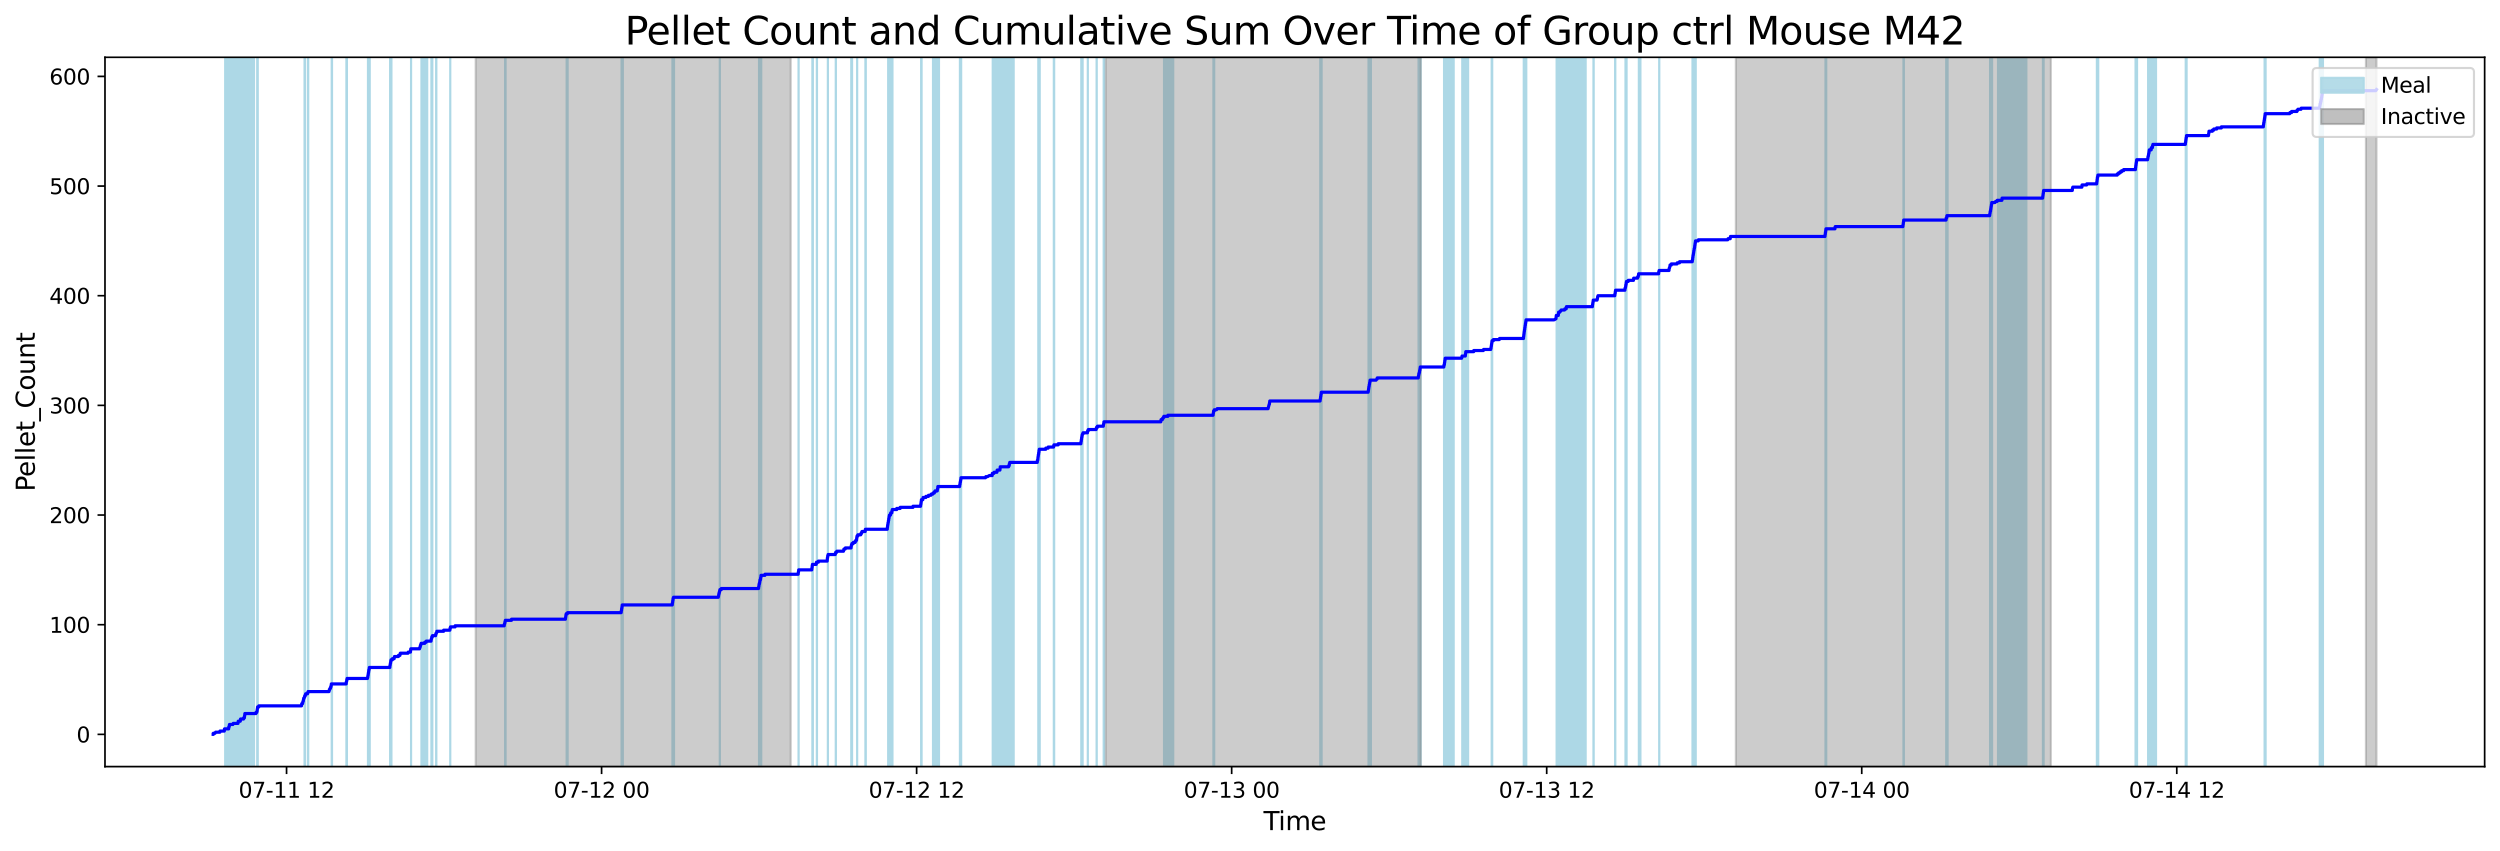 <?xml version="1.0" encoding="utf-8" standalone="no"?>
<!DOCTYPE svg PUBLIC "-//W3C//DTD SVG 1.1//EN"
  "http://www.w3.org/Graphics/SVG/1.1/DTD/svg11.dtd">
<svg xmlns:xlink="http://www.w3.org/1999/xlink" width="1172.435pt" height="399.009pt" viewBox="0 0 1172.435 399.009" xmlns="http://www.w3.org/2000/svg" version="1.1">
 <defs>
  <style type="text/css">*{stroke-linejoin: round; stroke-linecap: butt}</style>
 </defs>
 <g id="figure_1">
  <g id="patch_1">
   <path d="M 0 399.009 
L 1172.435 399.009 
L 1172.435 0 
L 0 0 
z
" style="fill: #ffffff"/>
  </g>
  <g id="axes_1">
   <g id="patch_2">
    <path d="M 49.235 359.517 
L 1165.235 359.517 
L 1165.235 26.877 
L 49.235 26.877 
z
" style="fill: #ffffff"/>
   </g>
   <g id="patch_3">
    <path d="M 116.666 359.517 
L 116.666 26.877 
L 105.592 26.877 
L 105.592 359.517 
z
" clip-path="url(#pe9e70fd870)" style="fill: #add8e6; stroke: #add8e6; stroke-linejoin: miter"/>
   </g>
   <g id="patch_4">
    <path d="M 107.362 359.517 
L 107.362 26.877 
L 107.704 26.877 
L 107.704 359.517 
z
" clip-path="url(#pe9e70fd870)" style="fill: #add8e6; stroke: #add8e6; stroke-linejoin: miter"/>
   </g>
   <g id="patch_5">
    <path d="M 119.131 359.517 
L 119.131 26.877 
L 111.854 26.877 
L 111.854 359.517 
z
" clip-path="url(#pe9e70fd870)" style="fill: #add8e6; stroke: #add8e6; stroke-linejoin: miter"/>
   </g>
   <g id="patch_6">
    <path d="M 113.123 359.517 
L 113.123 26.877 
L 112.914 26.877 
L 112.914 359.517 
z
" clip-path="url(#pe9e70fd870)" style="fill: #add8e6; stroke: #add8e6; stroke-linejoin: miter"/>
   </g>
   <g id="patch_7">
    <path d="M 115.081 359.517 
L 115.081 26.877 
L 114.922 26.877 
L 114.922 359.517 
z
" clip-path="url(#pe9e70fd870)" style="fill: #add8e6; stroke: #add8e6; stroke-linejoin: miter"/>
   </g>
   <g id="patch_8">
    <path d="M 120.616 359.517 
L 120.616 26.877 
L 120.89 26.877 
L 120.89 359.517 
z
" clip-path="url(#pe9e70fd870)" style="fill: #add8e6; stroke: #add8e6; stroke-linejoin: miter"/>
   </g>
   <g id="patch_9">
    <path d="M 142.819 359.517 
L 142.819 26.877 
L 143.002 26.877 
L 143.002 359.517 
z
" clip-path="url(#pe9e70fd870)" style="fill: #add8e6; stroke: #add8e6; stroke-linejoin: miter"/>
   </g>
   <g id="patch_10">
    <path d="M 144.379 359.517 
L 144.379 26.877 
L 144.559 26.877 
L 144.559 359.517 
z
" clip-path="url(#pe9e70fd870)" style="fill: #add8e6; stroke: #add8e6; stroke-linejoin: miter"/>
   </g>
   <g id="patch_11">
    <path d="M 155.713 359.517 
L 155.713 26.877 
L 155.556 26.877 
L 155.556 359.517 
z
" clip-path="url(#pe9e70fd870)" style="fill: #add8e6; stroke: #add8e6; stroke-linejoin: miter"/>
   </g>
   <g id="patch_12">
    <path d="M 162.447 359.517 
L 162.447 26.877 
L 162.708 26.877 
L 162.708 359.517 
z
" clip-path="url(#pe9e70fd870)" style="fill: #add8e6; stroke: #add8e6; stroke-linejoin: miter"/>
   </g>
   <g id="patch_13">
    <path d="M 172.562 359.517 
L 172.562 26.877 
L 172.59 26.877 
L 172.59 359.517 
z
" clip-path="url(#pe9e70fd870)" style="fill: #add8e6; stroke: #add8e6; stroke-linejoin: miter"/>
   </g>
   <g id="patch_14">
    <path d="M 172.821 359.517 
L 172.821 26.877 
L 172.937 26.877 
L 172.937 359.517 
z
" clip-path="url(#pe9e70fd870)" style="fill: #add8e6; stroke: #add8e6; stroke-linejoin: miter"/>
   </g>
   <g id="patch_15">
    <path d="M 173.256 359.517 
L 173.256 26.877 
L 173.404 26.877 
L 173.404 359.517 
z
" clip-path="url(#pe9e70fd870)" style="fill: #add8e6; stroke: #add8e6; stroke-linejoin: miter"/>
   </g>
   <g id="patch_16">
    <path d="M 182.941 359.517 
L 182.941 26.877 
L 183.308 26.877 
L 183.308 359.517 
z
" clip-path="url(#pe9e70fd870)" style="fill: #add8e6; stroke: #add8e6; stroke-linejoin: miter"/>
   </g>
   <g id="patch_17">
    <path d="M 183.529 359.517 
L 183.529 26.877 
L 183.577 26.877 
L 183.577 359.517 
z
" clip-path="url(#pe9e70fd870)" style="fill: #add8e6; stroke: #add8e6; stroke-linejoin: miter"/>
   </g>
   <g id="patch_18">
    <path d="M 192.766 359.517 
L 192.766 26.877 
L 192.788 26.877 
L 192.788 359.517 
z
" clip-path="url(#pe9e70fd870)" style="fill: #add8e6; stroke: #add8e6; stroke-linejoin: miter"/>
   </g>
   <g id="patch_19">
    <path d="M 200.355 359.517 
L 200.355 26.877 
L 197.64 26.877 
L 197.64 359.517 
z
" clip-path="url(#pe9e70fd870)" style="fill: #add8e6; stroke: #add8e6; stroke-linejoin: miter"/>
   </g>
   <g id="patch_20">
    <path d="M 202.342 359.517 
L 202.342 26.877 
L 202.335 26.877 
L 202.335 359.517 
z
" clip-path="url(#pe9e70fd870)" style="fill: #add8e6; stroke: #add8e6; stroke-linejoin: miter"/>
   </g>
   <g id="patch_21">
    <path d="M 202.572 359.517 
L 202.572 26.877 
L 202.756 26.877 
L 202.756 359.517 
z
" clip-path="url(#pe9e70fd870)" style="fill: #add8e6; stroke: #add8e6; stroke-linejoin: miter"/>
   </g>
   <g id="patch_22">
    <path d="M 204.528 359.517 
L 204.528 26.877 
L 204.64 26.877 
L 204.64 359.517 
z
" clip-path="url(#pe9e70fd870)" style="fill: #add8e6; stroke: #add8e6; stroke-linejoin: miter"/>
   </g>
   <g id="patch_23">
    <path d="M 211.138 359.517 
L 211.138 26.877 
L 211.173 26.877 
L 211.173 359.517 
z
" clip-path="url(#pe9e70fd870)" style="fill: #add8e6; stroke: #add8e6; stroke-linejoin: miter"/>
   </g>
   <g id="patch_24">
    <path d="M 236.875 359.517 
L 236.875 26.877 
L 237.108 26.877 
L 237.108 359.517 
z
" clip-path="url(#pe9e70fd870)" style="fill: #add8e6; stroke: #add8e6; stroke-linejoin: miter"/>
   </g>
   <g id="patch_25">
    <path d="M 266.217 359.517 
L 266.217 26.877 
L 265.741 26.877 
L 265.741 359.517 
z
" clip-path="url(#pe9e70fd870)" style="fill: #add8e6; stroke: #add8e6; stroke-linejoin: miter"/>
   </g>
   <g id="patch_26">
    <path d="M 291.495 359.517 
L 291.495 26.877 
L 291.769 26.877 
L 291.769 359.517 
z
" clip-path="url(#pe9e70fd870)" style="fill: #add8e6; stroke: #add8e6; stroke-linejoin: miter"/>
   </g>
   <g id="patch_27">
    <path d="M 292.029 359.517 
L 292.029 26.877 
L 292.089 26.877 
L 292.089 359.517 
z
" clip-path="url(#pe9e70fd870)" style="fill: #add8e6; stroke: #add8e6; stroke-linejoin: miter"/>
   </g>
   <g id="patch_28">
    <path d="M 315.346 359.517 
L 315.346 26.877 
L 315.48 26.877 
L 315.48 359.517 
z
" clip-path="url(#pe9e70fd870)" style="fill: #add8e6; stroke: #add8e6; stroke-linejoin: miter"/>
   </g>
   <g id="patch_29">
    <path d="M 315.752 359.517 
L 315.752 26.877 
L 316.107 26.877 
L 316.107 359.517 
z
" clip-path="url(#pe9e70fd870)" style="fill: #add8e6; stroke: #add8e6; stroke-linejoin: miter"/>
   </g>
   <g id="patch_30">
    <path d="M 337.552 359.517 
L 337.552 26.877 
L 337.605 26.877 
L 337.605 359.517 
z
" clip-path="url(#pe9e70fd870)" style="fill: #add8e6; stroke: #add8e6; stroke-linejoin: miter"/>
   </g>
   <g id="patch_31">
    <path d="M 356.14 359.517 
L 356.14 26.877 
L 355.953 26.877 
L 355.953 359.517 
z
" clip-path="url(#pe9e70fd870)" style="fill: #add8e6; stroke: #add8e6; stroke-linejoin: miter"/>
   </g>
   <g id="patch_32">
    <path d="M 356.41 359.517 
L 356.41 26.877 
L 356.221 26.877 
L 356.221 359.517 
z
" clip-path="url(#pe9e70fd870)" style="fill: #add8e6; stroke: #add8e6; stroke-linejoin: miter"/>
   </g>
   <g id="patch_33">
    <path d="M 356.503 359.517 
L 356.503 26.877 
L 356.446 26.877 
L 356.446 359.517 
z
" clip-path="url(#pe9e70fd870)" style="fill: #add8e6; stroke: #add8e6; stroke-linejoin: miter"/>
   </g>
   <g id="patch_34">
    <path d="M 356.702 359.517 
L 356.702 26.877 
L 357.006 26.877 
L 357.006 359.517 
z
" clip-path="url(#pe9e70fd870)" style="fill: #add8e6; stroke: #add8e6; stroke-linejoin: miter"/>
   </g>
   <g id="patch_35">
    <path d="M 374.548 359.517 
L 374.548 26.877 
L 374.487 26.877 
L 374.487 359.517 
z
" clip-path="url(#pe9e70fd870)" style="fill: #add8e6; stroke: #add8e6; stroke-linejoin: miter"/>
   </g>
   <g id="patch_36">
    <path d="M 380.975 359.517 
L 380.975 26.877 
L 381.224 26.877 
L 381.224 359.517 
z
" clip-path="url(#pe9e70fd870)" style="fill: #add8e6; stroke: #add8e6; stroke-linejoin: miter"/>
   </g>
   <g id="patch_37">
    <path d="M 383.072 359.517 
L 383.072 26.877 
L 383.151 26.877 
L 383.151 359.517 
z
" clip-path="url(#pe9e70fd870)" style="fill: #add8e6; stroke: #add8e6; stroke-linejoin: miter"/>
   </g>
   <g id="patch_38">
    <path d="M 388.276 359.517 
L 388.276 26.877 
L 388.235 26.877 
L 388.235 359.517 
z
" clip-path="url(#pe9e70fd870)" style="fill: #add8e6; stroke: #add8e6; stroke-linejoin: miter"/>
   </g>
   <g id="patch_39">
    <path d="M 391.939 359.517 
L 391.939 26.877 
L 392.022 26.877 
L 392.022 359.517 
z
" clip-path="url(#pe9e70fd870)" style="fill: #add8e6; stroke: #add8e6; stroke-linejoin: miter"/>
   </g>
   <g id="patch_40">
    <path d="M 399.21 359.517 
L 399.21 26.877 
L 399.603 26.877 
L 399.603 359.517 
z
" clip-path="url(#pe9e70fd870)" style="fill: #add8e6; stroke: #add8e6; stroke-linejoin: miter"/>
   </g>
   <g id="patch_41">
    <path d="M 401.996 359.517 
L 401.996 26.877 
L 401.961 26.877 
L 401.961 359.517 
z
" clip-path="url(#pe9e70fd870)" style="fill: #add8e6; stroke: #add8e6; stroke-linejoin: miter"/>
   </g>
   <g id="patch_42">
    <path d="M 405.848 359.517 
L 405.848 26.877 
L 406.041 26.877 
L 406.041 359.517 
z
" clip-path="url(#pe9e70fd870)" style="fill: #add8e6; stroke: #add8e6; stroke-linejoin: miter"/>
   </g>
   <g id="patch_43">
    <path d="M 416.513 359.517 
L 416.513 26.877 
L 417.262 26.877 
L 417.262 359.517 
z
" clip-path="url(#pe9e70fd870)" style="fill: #add8e6; stroke: #add8e6; stroke-linejoin: miter"/>
   </g>
   <g id="patch_44">
    <path d="M 418.102 359.517 
L 418.102 26.877 
L 417.851 26.877 
L 417.851 359.517 
z
" clip-path="url(#pe9e70fd870)" style="fill: #add8e6; stroke: #add8e6; stroke-linejoin: miter"/>
   </g>
   <g id="patch_45">
    <path d="M 418.506 359.517 
L 418.506 26.877 
L 418.552 26.877 
L 418.552 359.517 
z
" clip-path="url(#pe9e70fd870)" style="fill: #add8e6; stroke: #add8e6; stroke-linejoin: miter"/>
   </g>
   <g id="patch_46">
    <path d="M 431.974 359.517 
L 431.974 26.877 
L 432.21 26.877 
L 432.21 359.517 
z
" clip-path="url(#pe9e70fd870)" style="fill: #add8e6; stroke: #add8e6; stroke-linejoin: miter"/>
   </g>
   <g id="patch_47">
    <path d="M 440.366 359.517 
L 440.366 26.877 
L 437.544 26.877 
L 437.544 359.517 
z
" clip-path="url(#pe9e70fd870)" style="fill: #add8e6; stroke: #add8e6; stroke-linejoin: miter"/>
   </g>
   <g id="patch_48">
    <path d="M 439.79 359.517 
L 439.79 26.877 
L 439.906 26.877 
L 439.906 359.517 
z
" clip-path="url(#pe9e70fd870)" style="fill: #add8e6; stroke: #add8e6; stroke-linejoin: miter"/>
   </g>
   <g id="patch_49">
    <path d="M 450.166 359.517 
L 450.166 26.877 
L 450.768 26.877 
L 450.768 359.517 
z
" clip-path="url(#pe9e70fd870)" style="fill: #add8e6; stroke: #add8e6; stroke-linejoin: miter"/>
   </g>
   <g id="patch_50">
    <path d="M 475.397 359.517 
L 475.397 26.877 
L 465.551 26.877 
L 465.551 359.517 
z
" clip-path="url(#pe9e70fd870)" style="fill: #add8e6; stroke: #add8e6; stroke-linejoin: miter"/>
   </g>
   <g id="patch_51">
    <path d="M 470.43 359.517 
L 470.43 26.877 
L 467.672 26.877 
L 467.672 359.517 
z
" clip-path="url(#pe9e70fd870)" style="fill: #add8e6; stroke: #add8e6; stroke-linejoin: miter"/>
   </g>
   <g id="patch_52">
    <path d="M 469.078 359.517 
L 469.078 26.877 
L 469.187 26.877 
L 469.187 359.517 
z
" clip-path="url(#pe9e70fd870)" style="fill: #add8e6; stroke: #add8e6; stroke-linejoin: miter"/>
   </g>
   <g id="patch_53">
    <path d="M 473.456 359.517 
L 473.456 26.877 
L 473.651 26.877 
L 473.651 359.517 
z
" clip-path="url(#pe9e70fd870)" style="fill: #add8e6; stroke: #add8e6; stroke-linejoin: miter"/>
   </g>
   <g id="patch_54">
    <path d="M 486.931 359.517 
L 486.931 26.877 
L 487.618 26.877 
L 487.618 359.517 
z
" clip-path="url(#pe9e70fd870)" style="fill: #add8e6; stroke: #add8e6; stroke-linejoin: miter"/>
   </g>
   <g id="patch_55">
    <path d="M 494.206 359.517 
L 494.206 26.877 
L 494.385 26.877 
L 494.385 359.517 
z
" clip-path="url(#pe9e70fd870)" style="fill: #add8e6; stroke: #add8e6; stroke-linejoin: miter"/>
   </g>
   <g id="patch_56">
    <path d="M 507.086 359.517 
L 507.086 26.877 
L 507.733 26.877 
L 507.733 359.517 
z
" clip-path="url(#pe9e70fd870)" style="fill: #add8e6; stroke: #add8e6; stroke-linejoin: miter"/>
   </g>
   <g id="patch_57">
    <path d="M 510.135 359.517 
L 510.135 26.877 
L 510.177 26.877 
L 510.177 359.517 
z
" clip-path="url(#pe9e70fd870)" style="fill: #add8e6; stroke: #add8e6; stroke-linejoin: miter"/>
   </g>
   <g id="patch_58">
    <path d="M 514.272 359.517 
L 514.272 26.877 
L 514.352 26.877 
L 514.352 359.517 
z
" clip-path="url(#pe9e70fd870)" style="fill: #add8e6; stroke: #add8e6; stroke-linejoin: miter"/>
   </g>
   <g id="patch_59">
    <path d="M 517.593 359.517 
L 517.593 26.877 
L 517.867 26.877 
L 517.867 359.517 
z
" clip-path="url(#pe9e70fd870)" style="fill: #add8e6; stroke: #add8e6; stroke-linejoin: miter"/>
   </g>
   <g id="patch_60">
    <path d="M 550.217 359.517 
L 550.217 26.877 
L 545.892 26.877 
L 545.892 359.517 
z
" clip-path="url(#pe9e70fd870)" style="fill: #add8e6; stroke: #add8e6; stroke-linejoin: miter"/>
   </g>
   <g id="patch_61">
    <path d="M 569.058 359.517 
L 569.058 26.877 
L 569.438 26.877 
L 569.438 359.517 
z
" clip-path="url(#pe9e70fd870)" style="fill: #add8e6; stroke: #add8e6; stroke-linejoin: miter"/>
   </g>
   <g id="patch_62">
    <path d="M 619.168 359.517 
L 619.168 26.877 
L 619.274 26.877 
L 619.274 359.517 
z
" clip-path="url(#pe9e70fd870)" style="fill: #add8e6; stroke: #add8e6; stroke-linejoin: miter"/>
   </g>
   <g id="patch_63">
    <path d="M 619.526 359.517 
L 619.526 26.877 
L 619.811 26.877 
L 619.811 359.517 
z
" clip-path="url(#pe9e70fd870)" style="fill: #add8e6; stroke: #add8e6; stroke-linejoin: miter"/>
   </g>
   <g id="patch_64">
    <path d="M 641.791 359.517 
L 641.791 26.877 
L 642.224 26.877 
L 642.224 359.517 
z
" clip-path="url(#pe9e70fd870)" style="fill: #add8e6; stroke: #add8e6; stroke-linejoin: miter"/>
   </g>
   <g id="patch_65">
    <path d="M 642.867 359.517 
L 642.867 26.877 
L 642.415 26.877 
L 642.415 359.517 
z
" clip-path="url(#pe9e70fd870)" style="fill: #add8e6; stroke: #add8e6; stroke-linejoin: miter"/>
   </g>
   <g id="patch_66">
    <path d="M 642.858 359.517 
L 642.858 26.877 
L 642.661 26.877 
L 642.661 359.517 
z
" clip-path="url(#pe9e70fd870)" style="fill: #add8e6; stroke: #add8e6; stroke-linejoin: miter"/>
   </g>
   <g id="patch_67">
    <path d="M 665.254 359.517 
L 665.254 26.877 
L 665.517 26.877 
L 665.517 359.517 
z
" clip-path="url(#pe9e70fd870)" style="fill: #add8e6; stroke: #add8e6; stroke-linejoin: miter"/>
   </g>
   <g id="patch_68">
    <path d="M 665.771 359.517 
L 665.771 26.877 
L 666.217 26.877 
L 666.217 359.517 
z
" clip-path="url(#pe9e70fd870)" style="fill: #add8e6; stroke: #add8e6; stroke-linejoin: miter"/>
   </g>
   <g id="patch_69">
    <path d="M 677.213 359.517 
L 677.213 26.877 
L 677.312 26.877 
L 677.312 359.517 
z
" clip-path="url(#pe9e70fd870)" style="fill: #add8e6; stroke: #add8e6; stroke-linejoin: miter"/>
   </g>
   <g id="patch_70">
    <path d="M 681.75 359.517 
L 681.75 26.877 
L 677.84 26.877 
L 677.84 359.517 
z
" clip-path="url(#pe9e70fd870)" style="fill: #add8e6; stroke: #add8e6; stroke-linejoin: miter"/>
   </g>
   <g id="patch_71">
    <path d="M 688.516 359.517 
L 688.516 26.877 
L 685.752 26.877 
L 685.752 359.517 
z
" clip-path="url(#pe9e70fd870)" style="fill: #add8e6; stroke: #add8e6; stroke-linejoin: miter"/>
   </g>
   <g id="patch_72">
    <path d="M 687.351 359.517 
L 687.351 26.877 
L 687.625 26.877 
L 687.625 359.517 
z
" clip-path="url(#pe9e70fd870)" style="fill: #add8e6; stroke: #add8e6; stroke-linejoin: miter"/>
   </g>
   <g id="patch_73">
    <path d="M 699.547 359.517 
L 699.547 26.877 
L 699.818 26.877 
L 699.818 359.517 
z
" clip-path="url(#pe9e70fd870)" style="fill: #add8e6; stroke: #add8e6; stroke-linejoin: miter"/>
   </g>
   <g id="patch_74">
    <path d="M 714.592 359.517 
L 714.592 26.877 
L 715.794 26.877 
L 715.794 359.517 
z
" clip-path="url(#pe9e70fd870)" style="fill: #add8e6; stroke: #add8e6; stroke-linejoin: miter"/>
   </g>
   <g id="patch_75">
    <path d="M 741.132 359.517 
L 741.132 26.877 
L 730.006 26.877 
L 730.006 359.517 
z
" clip-path="url(#pe9e70fd870)" style="fill: #add8e6; stroke: #add8e6; stroke-linejoin: miter"/>
   </g>
   <g id="patch_76">
    <path d="M 730.962 359.517 
L 730.962 26.877 
L 731.037 26.877 
L 731.037 359.517 
z
" clip-path="url(#pe9e70fd870)" style="fill: #add8e6; stroke: #add8e6; stroke-linejoin: miter"/>
   </g>
   <g id="patch_77">
    <path d="M 743.642 359.517 
L 743.642 26.877 
L 733.805 26.877 
L 733.805 359.517 
z
" clip-path="url(#pe9e70fd870)" style="fill: #add8e6; stroke: #add8e6; stroke-linejoin: miter"/>
   </g>
   <g id="patch_78">
    <path d="M 734.754 359.517 
L 734.754 26.877 
L 734.665 26.877 
L 734.665 359.517 
z
" clip-path="url(#pe9e70fd870)" style="fill: #add8e6; stroke: #add8e6; stroke-linejoin: miter"/>
   </g>
   <g id="patch_79">
    <path d="M 747.407 359.517 
L 747.407 26.877 
L 747.282 26.877 
L 747.282 359.517 
z
" clip-path="url(#pe9e70fd870)" style="fill: #add8e6; stroke: #add8e6; stroke-linejoin: miter"/>
   </g>
   <g id="patch_80">
    <path d="M 757.436 359.517 
L 757.436 26.877 
L 757.544 26.877 
L 757.544 359.517 
z
" clip-path="url(#pe9e70fd870)" style="fill: #add8e6; stroke: #add8e6; stroke-linejoin: miter"/>
   </g>
   <g id="patch_81">
    <path d="M 762.302 359.517 
L 762.302 26.877 
L 762.375 26.877 
L 762.375 359.517 
z
" clip-path="url(#pe9e70fd870)" style="fill: #add8e6; stroke: #add8e6; stroke-linejoin: miter"/>
   </g>
   <g id="patch_82">
    <path d="M 762.698 359.517 
L 762.698 26.877 
L 762.828 26.877 
L 762.828 359.517 
z
" clip-path="url(#pe9e70fd870)" style="fill: #add8e6; stroke: #add8e6; stroke-linejoin: miter"/>
   </g>
   <g id="patch_83">
    <path d="M 769.324 359.517 
L 769.324 26.877 
L 768.568 26.877 
L 768.568 359.517 
z
" clip-path="url(#pe9e70fd870)" style="fill: #add8e6; stroke: #add8e6; stroke-linejoin: miter"/>
   </g>
   <g id="patch_84">
    <path d="M 778.17 359.517 
L 778.17 26.877 
L 778.106 26.877 
L 778.106 359.517 
z
" clip-path="url(#pe9e70fd870)" style="fill: #add8e6; stroke: #add8e6; stroke-linejoin: miter"/>
   </g>
   <g id="patch_85">
    <path d="M 793.724 359.517 
L 793.724 26.877 
L 794.799 26.877 
L 794.799 359.517 
z
" clip-path="url(#pe9e70fd870)" style="fill: #add8e6; stroke: #add8e6; stroke-linejoin: miter"/>
   </g>
   <g id="patch_86">
    <path d="M 795.045 359.517 
L 795.045 26.877 
L 795.266 26.877 
L 795.266 359.517 
z
" clip-path="url(#pe9e70fd870)" style="fill: #add8e6; stroke: #add8e6; stroke-linejoin: miter"/>
   </g>
   <g id="patch_87">
    <path d="M 856.101 359.517 
L 856.101 26.877 
L 856.463 26.877 
L 856.463 359.517 
z
" clip-path="url(#pe9e70fd870)" style="fill: #add8e6; stroke: #add8e6; stroke-linejoin: miter"/>
   </g>
   <g id="patch_88">
    <path d="M 892.674 359.517 
L 892.674 26.877 
L 892.862 26.877 
L 892.862 359.517 
z
" clip-path="url(#pe9e70fd870)" style="fill: #add8e6; stroke: #add8e6; stroke-linejoin: miter"/>
   </g>
   <g id="patch_89">
    <path d="M 912.714 359.517 
L 912.714 26.877 
L 912.863 26.877 
L 912.863 359.517 
z
" clip-path="url(#pe9e70fd870)" style="fill: #add8e6; stroke: #add8e6; stroke-linejoin: miter"/>
   </g>
   <g id="patch_90">
    <path d="M 913.372 359.517 
L 913.372 26.877 
L 913.207 26.877 
L 913.207 359.517 
z
" clip-path="url(#pe9e70fd870)" style="fill: #add8e6; stroke: #add8e6; stroke-linejoin: miter"/>
   </g>
   <g id="patch_91">
    <path d="M 933.284 359.517 
L 933.284 26.877 
L 934.242 26.877 
L 934.242 359.517 
z
" clip-path="url(#pe9e70fd870)" style="fill: #add8e6; stroke: #add8e6; stroke-linejoin: miter"/>
   </g>
   <g id="patch_92">
    <path d="M 947.382 359.517 
L 947.382 26.877 
L 937.013 26.877 
L 937.013 359.517 
z
" clip-path="url(#pe9e70fd870)" style="fill: #add8e6; stroke: #add8e6; stroke-linejoin: miter"/>
   </g>
   <g id="patch_93">
    <path d="M 950.317 359.517 
L 950.317 26.877 
L 938.998 26.877 
L 938.998 359.517 
z
" clip-path="url(#pe9e70fd870)" style="fill: #add8e6; stroke: #add8e6; stroke-linejoin: miter"/>
   </g>
   <g id="patch_94">
    <path d="M 958.062 359.517 
L 958.062 26.877 
L 958.419 26.877 
L 958.419 359.517 
z
" clip-path="url(#pe9e70fd870)" style="fill: #add8e6; stroke: #add8e6; stroke-linejoin: miter"/>
   </g>
   <g id="patch_95">
    <path d="M 983.375 359.517 
L 983.375 26.877 
L 984.027 26.877 
L 984.027 359.517 
z
" clip-path="url(#pe9e70fd870)" style="fill: #add8e6; stroke: #add8e6; stroke-linejoin: miter"/>
   </g>
   <g id="patch_96">
    <path d="M 1001.511 359.517 
L 1001.511 26.877 
L 1002.227 26.877 
L 1002.227 359.517 
z
" clip-path="url(#pe9e70fd870)" style="fill: #add8e6; stroke: #add8e6; stroke-linejoin: miter"/>
   </g>
   <g id="patch_97">
    <path d="M 1007.397 359.517 
L 1007.397 26.877 
L 1007.544 26.877 
L 1007.544 359.517 
z
" clip-path="url(#pe9e70fd870)" style="fill: #add8e6; stroke: #add8e6; stroke-linejoin: miter"/>
   </g>
   <g id="patch_98">
    <path d="M 1011.123 359.517 
L 1011.123 26.877 
L 1008.027 26.877 
L 1008.027 359.517 
z
" clip-path="url(#pe9e70fd870)" style="fill: #add8e6; stroke: #add8e6; stroke-linejoin: miter"/>
   </g>
   <g id="patch_99">
    <path d="M 1009.143 359.517 
L 1009.143 26.877 
L 1009.003 26.877 
L 1009.003 359.517 
z
" clip-path="url(#pe9e70fd870)" style="fill: #add8e6; stroke: #add8e6; stroke-linejoin: miter"/>
   </g>
   <g id="patch_100">
    <path d="M 1009.571 359.517 
L 1009.571 26.877 
L 1009.572 26.877 
L 1009.572 359.517 
z
" clip-path="url(#pe9e70fd870)" style="fill: #add8e6; stroke: #add8e6; stroke-linejoin: miter"/>
   </g>
   <g id="patch_101">
    <path d="M 1025.04 359.517 
L 1025.04 26.877 
L 1025.469 26.877 
L 1025.469 359.517 
z
" clip-path="url(#pe9e70fd870)" style="fill: #add8e6; stroke: #add8e6; stroke-linejoin: miter"/>
   </g>
   <g id="patch_102">
    <path d="M 1062.03 359.517 
L 1062.03 26.877 
L 1062.523 26.877 
L 1062.523 359.517 
z
" clip-path="url(#pe9e70fd870)" style="fill: #add8e6; stroke: #add8e6; stroke-linejoin: miter"/>
   </g>
   <g id="patch_103">
    <path d="M 1087.89 359.517 
L 1087.89 26.877 
L 1089.174 26.877 
L 1089.174 359.517 
z
" clip-path="url(#pe9e70fd870)" style="fill: #add8e6; stroke: #add8e6; stroke-linejoin: miter"/>
   </g>
   <g id="patch_104">
    <path d="M 1089.403 359.517 
L 1089.403 26.877 
L 1089.412 26.877 
L 1089.412 359.517 
z
" clip-path="url(#pe9e70fd870)" style="fill: #add8e6; stroke: #add8e6; stroke-linejoin: miter"/>
   </g>
   <g id="patch_105">
    <path d="M 223.083 359.517 
L 223.083 26.877 
L 370.827 26.877 
L 370.827 359.517 
z
" clip-path="url(#pe9e70fd870)" style="fill: #808080; opacity: 0.4; stroke: #808080; stroke-linejoin: miter"/>
   </g>
   <g id="patch_106">
    <path d="M 518.571 359.517 
L 518.571 26.877 
L 666.316 26.877 
L 666.316 359.517 
z
" clip-path="url(#pe9e70fd870)" style="fill: #808080; opacity: 0.4; stroke: #808080; stroke-linejoin: miter"/>
   </g>
   <g id="patch_107">
    <path d="M 814.06 359.517 
L 814.06 26.877 
L 961.804 26.877 
L 961.804 359.517 
z
" clip-path="url(#pe9e70fd870)" style="fill: #808080; opacity: 0.4; stroke: #808080; stroke-linejoin: miter"/>
   </g>
   <g id="patch_108">
    <path d="M 1109.549 359.517 
L 1109.549 26.877 
L 1114.508 26.877 
L 1114.508 359.517 
z
" clip-path="url(#pe9e70fd870)" style="fill: #808080; opacity: 0.4; stroke: #808080; stroke-linejoin: miter"/>
   </g>
   <g id="matplotlib.axis_1">
    <g id="xtick_1">
     <g id="line2d_1">
      <defs>
       <path id="mf88c6859bb" d="M 0 0 
L 0 3.5 
" style="stroke: #000000; stroke-width: 0.8"/>
      </defs>
      <g>
       <use xlink:href="#mf88c6859bb" x="134.385" y="359.517" style="stroke: #000000; stroke-width: 0.8"/>
      </g>
     </g>
     <g id="text_1">
      <!-- 07-11 12 -->
      <g transform="translate(111.904 374.116) scale(0.1 -0.1)">
       <defs>
        <path id="DejaVuSans-30" d="M 2034 4250 
Q 1547 4250 1301 3770 
Q 1056 3291 1056 2328 
Q 1056 1369 1301 889 
Q 1547 409 2034 409 
Q 2525 409 2770 889 
Q 3016 1369 3016 2328 
Q 3016 3291 2770 3770 
Q 2525 4250 2034 4250 
z
M 2034 4750 
Q 2819 4750 3233 4129 
Q 3647 3509 3647 2328 
Q 3647 1150 3233 529 
Q 2819 -91 2034 -91 
Q 1250 -91 836 529 
Q 422 1150 422 2328 
Q 422 3509 836 4129 
Q 1250 4750 2034 4750 
z
" transform="scale(0.016)"/>
        <path id="DejaVuSans-37" d="M 525 4666 
L 3525 4666 
L 3525 4397 
L 1831 0 
L 1172 0 
L 2766 4134 
L 525 4134 
L 525 4666 
z
" transform="scale(0.016)"/>
        <path id="DejaVuSans-2d" d="M 313 2009 
L 1997 2009 
L 1997 1497 
L 313 1497 
L 313 2009 
z
" transform="scale(0.016)"/>
        <path id="DejaVuSans-31" d="M 794 531 
L 1825 531 
L 1825 4091 
L 703 3866 
L 703 4441 
L 1819 4666 
L 2450 4666 
L 2450 531 
L 3481 531 
L 3481 0 
L 794 0 
L 794 531 
z
" transform="scale(0.016)"/>
        <path id="DejaVuSans-20" transform="scale(0.016)"/>
        <path id="DejaVuSans-32" d="M 1228 531 
L 3431 531 
L 3431 0 
L 469 0 
L 469 531 
Q 828 903 1448 1529 
Q 2069 2156 2228 2338 
Q 2531 2678 2651 2914 
Q 2772 3150 2772 3378 
Q 2772 3750 2511 3984 
Q 2250 4219 1831 4219 
Q 1534 4219 1204 4116 
Q 875 4013 500 3803 
L 500 4441 
Q 881 4594 1212 4672 
Q 1544 4750 1819 4750 
Q 2544 4750 2975 4387 
Q 3406 4025 3406 3419 
Q 3406 3131 3298 2873 
Q 3191 2616 2906 2266 
Q 2828 2175 2409 1742 
Q 1991 1309 1228 531 
z
" transform="scale(0.016)"/>
       </defs>
       <use xlink:href="#DejaVuSans-30"/>
       <use xlink:href="#DejaVuSans-37" x="63.623"/>
       <use xlink:href="#DejaVuSans-2d" x="127.246"/>
       <use xlink:href="#DejaVuSans-31" x="163.33"/>
       <use xlink:href="#DejaVuSans-31" x="226.953"/>
       <use xlink:href="#DejaVuSans-20" x="290.576"/>
       <use xlink:href="#DejaVuSans-31" x="322.363"/>
       <use xlink:href="#DejaVuSans-32" x="385.986"/>
      </g>
     </g>
    </g>
    <g id="xtick_2">
     <g id="line2d_2">
      <g>
       <use xlink:href="#mf88c6859bb" x="282.129" y="359.517" style="stroke: #000000; stroke-width: 0.8"/>
      </g>
     </g>
     <g id="text_2">
      <!-- 07-12 00 -->
      <g transform="translate(259.649 374.116) scale(0.1 -0.1)">
       <use xlink:href="#DejaVuSans-30"/>
       <use xlink:href="#DejaVuSans-37" x="63.623"/>
       <use xlink:href="#DejaVuSans-2d" x="127.246"/>
       <use xlink:href="#DejaVuSans-31" x="163.33"/>
       <use xlink:href="#DejaVuSans-32" x="226.953"/>
       <use xlink:href="#DejaVuSans-20" x="290.576"/>
       <use xlink:href="#DejaVuSans-30" x="322.363"/>
       <use xlink:href="#DejaVuSans-30" x="385.986"/>
      </g>
     </g>
    </g>
    <g id="xtick_3">
     <g id="line2d_3">
      <g>
       <use xlink:href="#mf88c6859bb" x="429.873" y="359.517" style="stroke: #000000; stroke-width: 0.8"/>
      </g>
     </g>
     <g id="text_3">
      <!-- 07-12 12 -->
      <g transform="translate(407.393 374.116) scale(0.1 -0.1)">
       <use xlink:href="#DejaVuSans-30"/>
       <use xlink:href="#DejaVuSans-37" x="63.623"/>
       <use xlink:href="#DejaVuSans-2d" x="127.246"/>
       <use xlink:href="#DejaVuSans-31" x="163.33"/>
       <use xlink:href="#DejaVuSans-32" x="226.953"/>
       <use xlink:href="#DejaVuSans-20" x="290.576"/>
       <use xlink:href="#DejaVuSans-31" x="322.363"/>
       <use xlink:href="#DejaVuSans-32" x="385.986"/>
      </g>
     </g>
    </g>
    <g id="xtick_4">
     <g id="line2d_4">
      <g>
       <use xlink:href="#mf88c6859bb" x="577.618" y="359.517" style="stroke: #000000; stroke-width: 0.8"/>
      </g>
     </g>
     <g id="text_4">
      <!-- 07-13 00 -->
      <g transform="translate(555.137 374.116) scale(0.1 -0.1)">
       <defs>
        <path id="DejaVuSans-33" d="M 2597 2516 
Q 3050 2419 3304 2112 
Q 3559 1806 3559 1356 
Q 3559 666 3084 287 
Q 2609 -91 1734 -91 
Q 1441 -91 1130 -33 
Q 819 25 488 141 
L 488 750 
Q 750 597 1062 519 
Q 1375 441 1716 441 
Q 2309 441 2620 675 
Q 2931 909 2931 1356 
Q 2931 1769 2642 2001 
Q 2353 2234 1838 2234 
L 1294 2234 
L 1294 2753 
L 1863 2753 
Q 2328 2753 2575 2939 
Q 2822 3125 2822 3475 
Q 2822 3834 2567 4026 
Q 2313 4219 1838 4219 
Q 1578 4219 1281 4162 
Q 984 4106 628 3988 
L 628 4550 
Q 988 4650 1302 4700 
Q 1616 4750 1894 4750 
Q 2613 4750 3031 4423 
Q 3450 4097 3450 3541 
Q 3450 3153 3228 2886 
Q 3006 2619 2597 2516 
z
" transform="scale(0.016)"/>
       </defs>
       <use xlink:href="#DejaVuSans-30"/>
       <use xlink:href="#DejaVuSans-37" x="63.623"/>
       <use xlink:href="#DejaVuSans-2d" x="127.246"/>
       <use xlink:href="#DejaVuSans-31" x="163.33"/>
       <use xlink:href="#DejaVuSans-33" x="226.953"/>
       <use xlink:href="#DejaVuSans-20" x="290.576"/>
       <use xlink:href="#DejaVuSans-30" x="322.363"/>
       <use xlink:href="#DejaVuSans-30" x="385.986"/>
      </g>
     </g>
    </g>
    <g id="xtick_5">
     <g id="line2d_5">
      <g>
       <use xlink:href="#mf88c6859bb" x="725.362" y="359.517" style="stroke: #000000; stroke-width: 0.8"/>
      </g>
     </g>
     <g id="text_5">
      <!-- 07-13 12 -->
      <g transform="translate(702.882 374.116) scale(0.1 -0.1)">
       <use xlink:href="#DejaVuSans-30"/>
       <use xlink:href="#DejaVuSans-37" x="63.623"/>
       <use xlink:href="#DejaVuSans-2d" x="127.246"/>
       <use xlink:href="#DejaVuSans-31" x="163.33"/>
       <use xlink:href="#DejaVuSans-33" x="226.953"/>
       <use xlink:href="#DejaVuSans-20" x="290.576"/>
       <use xlink:href="#DejaVuSans-31" x="322.363"/>
       <use xlink:href="#DejaVuSans-32" x="385.986"/>
      </g>
     </g>
    </g>
    <g id="xtick_6">
     <g id="line2d_6">
      <g>
       <use xlink:href="#mf88c6859bb" x="873.106" y="359.517" style="stroke: #000000; stroke-width: 0.8"/>
      </g>
     </g>
     <g id="text_6">
      <!-- 07-14 00 -->
      <g transform="translate(850.626 374.116) scale(0.1 -0.1)">
       <defs>
        <path id="DejaVuSans-34" d="M 2419 4116 
L 825 1625 
L 2419 1625 
L 2419 4116 
z
M 2253 4666 
L 3047 4666 
L 3047 1625 
L 3713 1625 
L 3713 1100 
L 3047 1100 
L 3047 0 
L 2419 0 
L 2419 1100 
L 313 1100 
L 313 1709 
L 2253 4666 
z
" transform="scale(0.016)"/>
       </defs>
       <use xlink:href="#DejaVuSans-30"/>
       <use xlink:href="#DejaVuSans-37" x="63.623"/>
       <use xlink:href="#DejaVuSans-2d" x="127.246"/>
       <use xlink:href="#DejaVuSans-31" x="163.33"/>
       <use xlink:href="#DejaVuSans-34" x="226.953"/>
       <use xlink:href="#DejaVuSans-20" x="290.576"/>
       <use xlink:href="#DejaVuSans-30" x="322.363"/>
       <use xlink:href="#DejaVuSans-30" x="385.986"/>
      </g>
     </g>
    </g>
    <g id="xtick_7">
     <g id="line2d_7">
      <g>
       <use xlink:href="#mf88c6859bb" x="1020.851" y="359.517" style="stroke: #000000; stroke-width: 0.8"/>
      </g>
     </g>
     <g id="text_7">
      <!-- 07-14 12 -->
      <g transform="translate(998.37 374.116) scale(0.1 -0.1)">
       <use xlink:href="#DejaVuSans-30"/>
       <use xlink:href="#DejaVuSans-37" x="63.623"/>
       <use xlink:href="#DejaVuSans-2d" x="127.246"/>
       <use xlink:href="#DejaVuSans-31" x="163.33"/>
       <use xlink:href="#DejaVuSans-34" x="226.953"/>
       <use xlink:href="#DejaVuSans-20" x="290.576"/>
       <use xlink:href="#DejaVuSans-31" x="322.363"/>
       <use xlink:href="#DejaVuSans-32" x="385.986"/>
      </g>
     </g>
    </g>
    <g id="text_8">
     <!-- Time -->
     <g transform="translate(592.555 389.313) scale(0.12 -0.12)">
      <defs>
       <path id="DejaVuSans-54" d="M -19 4666 
L 3928 4666 
L 3928 4134 
L 2272 4134 
L 2272 0 
L 1638 0 
L 1638 4134 
L -19 4134 
L -19 4666 
z
" transform="scale(0.016)"/>
       <path id="DejaVuSans-69" d="M 603 3500 
L 1178 3500 
L 1178 0 
L 603 0 
L 603 3500 
z
M 603 4863 
L 1178 4863 
L 1178 4134 
L 603 4134 
L 603 4863 
z
" transform="scale(0.016)"/>
       <path id="DejaVuSans-6d" d="M 3328 2828 
Q 3544 3216 3844 3400 
Q 4144 3584 4550 3584 
Q 5097 3584 5394 3201 
Q 5691 2819 5691 2113 
L 5691 0 
L 5113 0 
L 5113 2094 
Q 5113 2597 4934 2840 
Q 4756 3084 4391 3084 
Q 3944 3084 3684 2787 
Q 3425 2491 3425 1978 
L 3425 0 
L 2847 0 
L 2847 2094 
Q 2847 2600 2669 2842 
Q 2491 3084 2119 3084 
Q 1678 3084 1418 2786 
Q 1159 2488 1159 1978 
L 1159 0 
L 581 0 
L 581 3500 
L 1159 3500 
L 1159 2956 
Q 1356 3278 1631 3431 
Q 1906 3584 2284 3584 
Q 2666 3584 2933 3390 
Q 3200 3197 3328 2828 
z
" transform="scale(0.016)"/>
       <path id="DejaVuSans-65" d="M 3597 1894 
L 3597 1613 
L 953 1613 
Q 991 1019 1311 708 
Q 1631 397 2203 397 
Q 2534 397 2845 478 
Q 3156 559 3463 722 
L 3463 178 
Q 3153 47 2828 -22 
Q 2503 -91 2169 -91 
Q 1331 -91 842 396 
Q 353 884 353 1716 
Q 353 2575 817 3079 
Q 1281 3584 2069 3584 
Q 2775 3584 3186 3129 
Q 3597 2675 3597 1894 
z
M 3022 2063 
Q 3016 2534 2758 2815 
Q 2500 3097 2075 3097 
Q 1594 3097 1305 2825 
Q 1016 2553 972 2059 
L 3022 2063 
z
" transform="scale(0.016)"/>
      </defs>
      <use xlink:href="#DejaVuSans-54"/>
      <use xlink:href="#DejaVuSans-69" x="57.959"/>
      <use xlink:href="#DejaVuSans-6d" x="85.742"/>
      <use xlink:href="#DejaVuSans-65" x="183.154"/>
     </g>
    </g>
   </g>
   <g id="matplotlib.axis_2">
    <g id="ytick_1">
     <g id="line2d_8">
      <defs>
       <path id="mb71117a749" d="M 0 0 
L -3.5 0 
" style="stroke: #000000; stroke-width: 0.8"/>
      </defs>
      <g>
       <use xlink:href="#mb71117a749" x="49.235" y="344.397" style="stroke: #000000; stroke-width: 0.8"/>
      </g>
     </g>
     <g id="text_9">
      <!-- 0 -->
      <g transform="translate(35.873 348.196) scale(0.1 -0.1)">
       <use xlink:href="#DejaVuSans-30"/>
      </g>
     </g>
    </g>
    <g id="ytick_2">
     <g id="line2d_9">
      <g>
       <use xlink:href="#mb71117a749" x="49.235" y="292.969" style="stroke: #000000; stroke-width: 0.8"/>
      </g>
     </g>
     <g id="text_10">
      <!-- 100 -->
      <g transform="translate(23.148 296.768) scale(0.1 -0.1)">
       <use xlink:href="#DejaVuSans-31"/>
       <use xlink:href="#DejaVuSans-30" x="63.623"/>
       <use xlink:href="#DejaVuSans-30" x="127.246"/>
      </g>
     </g>
    </g>
    <g id="ytick_3">
     <g id="line2d_10">
      <g>
       <use xlink:href="#mb71117a749" x="49.235" y="241.54" style="stroke: #000000; stroke-width: 0.8"/>
      </g>
     </g>
     <g id="text_11">
      <!-- 200 -->
      <g transform="translate(23.148 245.339) scale(0.1 -0.1)">
       <use xlink:href="#DejaVuSans-32"/>
       <use xlink:href="#DejaVuSans-30" x="63.623"/>
       <use xlink:href="#DejaVuSans-30" x="127.246"/>
      </g>
     </g>
    </g>
    <g id="ytick_4">
     <g id="line2d_11">
      <g>
       <use xlink:href="#mb71117a749" x="49.235" y="190.111" style="stroke: #000000; stroke-width: 0.8"/>
      </g>
     </g>
     <g id="text_12">
      <!-- 300 -->
      <g transform="translate(23.148 193.911) scale(0.1 -0.1)">
       <use xlink:href="#DejaVuSans-33"/>
       <use xlink:href="#DejaVuSans-30" x="63.623"/>
       <use xlink:href="#DejaVuSans-30" x="127.246"/>
      </g>
     </g>
    </g>
    <g id="ytick_5">
     <g id="line2d_12">
      <g>
       <use xlink:href="#mb71117a749" x="49.235" y="138.683" style="stroke: #000000; stroke-width: 0.8"/>
      </g>
     </g>
     <g id="text_13">
      <!-- 400 -->
      <g transform="translate(23.148 142.482) scale(0.1 -0.1)">
       <use xlink:href="#DejaVuSans-34"/>
       <use xlink:href="#DejaVuSans-30" x="63.623"/>
       <use xlink:href="#DejaVuSans-30" x="127.246"/>
      </g>
     </g>
    </g>
    <g id="ytick_6">
     <g id="line2d_13">
      <g>
       <use xlink:href="#mb71117a749" x="49.235" y="87.254" style="stroke: #000000; stroke-width: 0.8"/>
      </g>
     </g>
     <g id="text_14">
      <!-- 500 -->
      <g transform="translate(23.148 91.054) scale(0.1 -0.1)">
       <defs>
        <path id="DejaVuSans-35" d="M 691 4666 
L 3169 4666 
L 3169 4134 
L 1269 4134 
L 1269 2991 
Q 1406 3038 1543 3061 
Q 1681 3084 1819 3084 
Q 2600 3084 3056 2656 
Q 3513 2228 3513 1497 
Q 3513 744 3044 326 
Q 2575 -91 1722 -91 
Q 1428 -91 1123 -41 
Q 819 9 494 109 
L 494 744 
Q 775 591 1075 516 
Q 1375 441 1709 441 
Q 2250 441 2565 725 
Q 2881 1009 2881 1497 
Q 2881 1984 2565 2268 
Q 2250 2553 1709 2553 
Q 1456 2553 1204 2497 
Q 953 2441 691 2322 
L 691 4666 
z
" transform="scale(0.016)"/>
       </defs>
       <use xlink:href="#DejaVuSans-35"/>
       <use xlink:href="#DejaVuSans-30" x="63.623"/>
       <use xlink:href="#DejaVuSans-30" x="127.246"/>
      </g>
     </g>
    </g>
    <g id="ytick_7">
     <g id="line2d_14">
      <g>
       <use xlink:href="#mb71117a749" x="49.235" y="35.826" style="stroke: #000000; stroke-width: 0.8"/>
      </g>
     </g>
     <g id="text_15">
      <!-- 600 -->
      <g transform="translate(23.148 39.625) scale(0.1 -0.1)">
       <defs>
        <path id="DejaVuSans-36" d="M 2113 2584 
Q 1688 2584 1439 2293 
Q 1191 2003 1191 1497 
Q 1191 994 1439 701 
Q 1688 409 2113 409 
Q 2538 409 2786 701 
Q 3034 994 3034 1497 
Q 3034 2003 2786 2293 
Q 2538 2584 2113 2584 
z
M 3366 4563 
L 3366 3988 
Q 3128 4100 2886 4159 
Q 2644 4219 2406 4219 
Q 1781 4219 1451 3797 
Q 1122 3375 1075 2522 
Q 1259 2794 1537 2939 
Q 1816 3084 2150 3084 
Q 2853 3084 3261 2657 
Q 3669 2231 3669 1497 
Q 3669 778 3244 343 
Q 2819 -91 2113 -91 
Q 1303 -91 875 529 
Q 447 1150 447 2328 
Q 447 3434 972 4092 
Q 1497 4750 2381 4750 
Q 2619 4750 2861 4703 
Q 3103 4656 3366 4563 
z
" transform="scale(0.016)"/>
       </defs>
       <use xlink:href="#DejaVuSans-36"/>
       <use xlink:href="#DejaVuSans-30" x="63.623"/>
       <use xlink:href="#DejaVuSans-30" x="127.246"/>
      </g>
     </g>
    </g>
    <g id="text_16">
     <!-- Pellet_Count -->
     <g transform="translate(16.318 230.485) rotate(-90) scale(0.12 -0.12)">
      <defs>
       <path id="DejaVuSans-50" d="M 1259 4147 
L 1259 2394 
L 2053 2394 
Q 2494 2394 2734 2622 
Q 2975 2850 2975 3272 
Q 2975 3691 2734 3919 
Q 2494 4147 2053 4147 
L 1259 4147 
z
M 628 4666 
L 2053 4666 
Q 2838 4666 3239 4311 
Q 3641 3956 3641 3272 
Q 3641 2581 3239 2228 
Q 2838 1875 2053 1875 
L 1259 1875 
L 1259 0 
L 628 0 
L 628 4666 
z
" transform="scale(0.016)"/>
       <path id="DejaVuSans-6c" d="M 603 4863 
L 1178 4863 
L 1178 0 
L 603 0 
L 603 4863 
z
" transform="scale(0.016)"/>
       <path id="DejaVuSans-74" d="M 1172 4494 
L 1172 3500 
L 2356 3500 
L 2356 3053 
L 1172 3053 
L 1172 1153 
Q 1172 725 1289 603 
Q 1406 481 1766 481 
L 2356 481 
L 2356 0 
L 1766 0 
Q 1100 0 847 248 
Q 594 497 594 1153 
L 594 3053 
L 172 3053 
L 172 3500 
L 594 3500 
L 594 4494 
L 1172 4494 
z
" transform="scale(0.016)"/>
       <path id="DejaVuSans-5f" d="M 3263 -1063 
L 3263 -1509 
L -63 -1509 
L -63 -1063 
L 3263 -1063 
z
" transform="scale(0.016)"/>
       <path id="DejaVuSans-43" d="M 4122 4306 
L 4122 3641 
Q 3803 3938 3442 4084 
Q 3081 4231 2675 4231 
Q 1875 4231 1450 3742 
Q 1025 3253 1025 2328 
Q 1025 1406 1450 917 
Q 1875 428 2675 428 
Q 3081 428 3442 575 
Q 3803 722 4122 1019 
L 4122 359 
Q 3791 134 3420 21 
Q 3050 -91 2638 -91 
Q 1578 -91 968 557 
Q 359 1206 359 2328 
Q 359 3453 968 4101 
Q 1578 4750 2638 4750 
Q 3056 4750 3426 4639 
Q 3797 4528 4122 4306 
z
" transform="scale(0.016)"/>
       <path id="DejaVuSans-6f" d="M 1959 3097 
Q 1497 3097 1228 2736 
Q 959 2375 959 1747 
Q 959 1119 1226 758 
Q 1494 397 1959 397 
Q 2419 397 2687 759 
Q 2956 1122 2956 1747 
Q 2956 2369 2687 2733 
Q 2419 3097 1959 3097 
z
M 1959 3584 
Q 2709 3584 3137 3096 
Q 3566 2609 3566 1747 
Q 3566 888 3137 398 
Q 2709 -91 1959 -91 
Q 1206 -91 779 398 
Q 353 888 353 1747 
Q 353 2609 779 3096 
Q 1206 3584 1959 3584 
z
" transform="scale(0.016)"/>
       <path id="DejaVuSans-75" d="M 544 1381 
L 544 3500 
L 1119 3500 
L 1119 1403 
Q 1119 906 1312 657 
Q 1506 409 1894 409 
Q 2359 409 2629 706 
Q 2900 1003 2900 1516 
L 2900 3500 
L 3475 3500 
L 3475 0 
L 2900 0 
L 2900 538 
Q 2691 219 2414 64 
Q 2138 -91 1772 -91 
Q 1169 -91 856 284 
Q 544 659 544 1381 
z
M 1991 3584 
L 1991 3584 
z
" transform="scale(0.016)"/>
       <path id="DejaVuSans-6e" d="M 3513 2113 
L 3513 0 
L 2938 0 
L 2938 2094 
Q 2938 2591 2744 2837 
Q 2550 3084 2163 3084 
Q 1697 3084 1428 2787 
Q 1159 2491 1159 1978 
L 1159 0 
L 581 0 
L 581 3500 
L 1159 3500 
L 1159 2956 
Q 1366 3272 1645 3428 
Q 1925 3584 2291 3584 
Q 2894 3584 3203 3211 
Q 3513 2838 3513 2113 
z
" transform="scale(0.016)"/>
      </defs>
      <use xlink:href="#DejaVuSans-50"/>
      <use xlink:href="#DejaVuSans-65" x="56.678"/>
      <use xlink:href="#DejaVuSans-6c" x="118.201"/>
      <use xlink:href="#DejaVuSans-6c" x="145.984"/>
      <use xlink:href="#DejaVuSans-65" x="173.768"/>
      <use xlink:href="#DejaVuSans-74" x="235.291"/>
      <use xlink:href="#DejaVuSans-5f" x="274.5"/>
      <use xlink:href="#DejaVuSans-43" x="324.5"/>
      <use xlink:href="#DejaVuSans-6f" x="394.324"/>
      <use xlink:href="#DejaVuSans-75" x="455.506"/>
      <use xlink:href="#DejaVuSans-6e" x="518.885"/>
      <use xlink:href="#DejaVuSans-74" x="582.264"/>
     </g>
    </g>
   </g>
   <g id="line2d_15">
    <path d="M 99.962 344.397 
L 100.055 344.397 
L 100.068 343.883 
L 100.834 343.883 
L 101.122 343.369 
L 103.133 343.369 
L 103.157 342.854 
L 105.185 342.854 
L 105.28 341.826 
L 107.23 341.826 
L 107.315 340.797 
L 107.517 340.797 
L 107.606 339.769 
L 109.21 339.769 
L 109.374 339.254 
L 111.628 339.254 
L 111.717 338.226 
L 112.688 338.226 
L 112.801 337.197 
L 114.213 337.197 
L 114.217 336.683 
L 114.61 336.683 
L 114.692 335.654 
L 114.767 335.654 
L 114.836 334.626 
L 120.034 334.626 
L 120.041 334.111 
L 120.434 334.111 
L 120.441 333.597 
L 120.568 333.597 
L 120.65 332.569 
L 120.705 332.569 
L 120.804 331.54 
L 121.375 331.54 
L 121.389 331.026 
L 141.399 331.026 
L 141.399 331.026 
L 141.512 329.997 
L 141.912 329.997 
L 141.912 329.997 
L 142.045 328.969 
L 142.22 328.969 
L 142.343 327.94 
L 142.411 327.94 
L 142.425 327.426 
L 142.627 327.426 
L 142.75 326.911 
L 142.87 326.911 
L 142.87 326.911 
L 142.883 326.397 
L 143.136 326.397 
L 143.147 325.883 
L 143.328 325.883 
L 143.338 325.369 
L 144.238 325.369 
L 144.241 324.854 
L 144.439 324.854 
L 144.446 324.34 
L 154.282 324.34 
L 154.371 323.826 
L 154.464 323.826 
L 154.467 323.311 
L 154.662 323.311 
L 154.778 322.797 
L 154.997 322.797 
L 155 322.283 
L 155.182 322.283 
L 155.189 321.769 
L 155.315 321.769 
L 155.394 320.74 
L 162.357 320.74 
L 162.432 319.711 
L 162.518 319.711 
L 162.607 319.197 
L 162.641 319.197 
L 162.651 318.683 
L 162.774 318.683 
L 162.788 318.169 
L 172.343 318.169 
L 172.35 317.654 
L 172.473 317.654 
L 172.583 316.626 
L 172.672 316.626 
L 172.75 315.597 
L 172.819 315.597 
L 172.932 314.569 
L 172.986 314.569 
L 172.993 314.054 
L 173.113 314.054 
L 173.229 313.026 
L 182.812 313.026 
L 182.901 311.997 
L 182.976 311.997 
L 183.089 310.969 
L 183.188 310.969 
L 183.267 309.94 
L 183.383 309.94 
L 183.39 309.426 
L 184.026 309.426 
L 184.029 308.911 
L 184.84 308.911 
L 184.843 308.397 
L 184.991 308.397 
L 184.997 307.883 
L 186.854 307.883 
L 186.858 307.369 
L 187.549 307.369 
L 187.552 306.854 
L 187.72 306.854 
L 187.727 306.34 
L 191.331 306.34 
L 191.444 305.826 
L 192.484 305.826 
L 192.562 304.797 
L 192.638 304.797 
L 192.648 304.283 
L 196.742 304.283 
L 196.742 304.283 
L 196.755 303.769 
L 196.954 303.769 
L 197.063 303.254 
L 197.121 303.254 
L 197.128 302.74 
L 197.251 302.74 
L 197.306 302.226 
L 197.487 302.226 
L 197.491 301.711 
L 199.187 301.711 
L 199.194 301.197 
L 199.857 301.197 
L 199.874 300.683 
L 202.149 300.683 
L 202.262 299.654 
L 202.354 299.654 
L 202.439 299.14 
L 202.515 299.14 
L 202.518 298.626 
L 202.799 298.626 
L 202.802 298.111 
L 204.283 298.111 
L 204.29 297.597 
L 204.413 297.597 
L 204.416 297.083 
L 204.608 297.083 
L 204.744 296.569 
L 204.874 296.569 
L 204.881 296.054 
L 208.045 296.054 
L 208.048 295.54 
L 210.969 295.54 
L 210.976 295.026 
L 211.095 295.026 
L 211.099 294.511 
L 211.256 294.511 
L 211.277 293.997 
L 213.435 293.997 
L 213.442 293.483 
L 236.465 293.483 
L 236.581 292.454 
L 236.732 292.454 
L 236.848 291.426 
L 236.992 291.426 
L 236.995 290.911 
L 239.871 290.911 
L 239.878 290.397 
L 265.162 290.397 
L 265.265 289.369 
L 265.32 289.369 
L 265.419 288.34 
L 265.539 288.34 
L 265.542 287.826 
L 266.072 287.826 
L 266.182 287.311 
L 291.305 287.311 
L 291.404 286.283 
L 291.483 286.283 
L 291.558 285.254 
L 291.643 285.254 
L 291.749 284.226 
L 291.808 284.226 
L 291.814 283.711 
L 315.269 283.711 
L 315.354 282.683 
L 315.419 282.683 
L 315.512 281.654 
L 315.59 281.654 
L 315.676 280.626 
L 315.761 280.626 
L 315.861 280.111 
L 336.835 280.111 
L 336.955 279.597 
L 336.986 279.597 
L 337.106 278.569 
L 337.215 278.569 
L 337.219 278.054 
L 337.359 278.054 
L 337.366 277.54 
L 337.489 277.54 
L 337.492 277.026 
L 337.612 277.026 
L 337.619 276.511 
L 338.272 276.511 
L 338.279 275.997 
L 355.728 275.997 
L 355.84 274.969 
L 355.909 274.969 
L 355.988 273.94 
L 356.131 273.94 
L 356.135 273.426 
L 356.251 273.426 
L 356.36 272.397 
L 356.432 272.397 
L 356.439 271.883 
L 356.668 271.883 
L 356.736 270.854 
L 356.839 270.854 
L 356.907 269.826 
L 358.73 269.826 
L 358.744 269.311 
L 374.315 269.311 
L 374.401 268.283 
L 374.479 268.283 
L 374.479 268.283 
L 374.568 267.254 
L 380.694 267.254 
L 380.796 266.226 
L 380.858 266.226 
L 380.926 265.197 
L 381.019 265.197 
L 381.025 264.683 
L 382.79 264.683 
L 382.913 263.654 
L 383.802 263.654 
L 383.809 263.14 
L 387.92 263.14 
L 388.036 261.597 
L 388.115 261.597 
L 388.207 260.569 
L 388.358 260.569 
L 388.365 260.054 
L 391.706 260.054 
L 391.713 259.54 
L 391.915 259.54 
L 391.922 259.026 
L 392.359 259.026 
L 392.469 258.511 
L 395.56 258.511 
L 395.653 257.997 
L 395.677 257.997 
L 395.776 257.483 
L 396.381 257.483 
L 396.45 256.969 
L 399.117 256.969 
L 399.227 255.94 
L 399.329 255.94 
L 399.333 255.426 
L 399.534 255.426 
L 399.541 254.911 
L 400.15 254.911 
L 400.153 254.397 
L 400.988 254.397 
L 400.995 253.883 
L 401.364 253.883 
L 401.371 253.369 
L 401.689 253.369 
L 401.775 252.34 
L 401.829 252.34 
L 401.836 251.826 
L 401.949 251.826 
L 401.956 251.311 
L 402.322 251.311 
L 402.329 250.797 
L 403.669 250.797 
L 403.673 250.283 
L 403.97 250.283 
L 403.977 249.769 
L 404.244 249.769 
L 404.254 249.254 
L 405.755 249.254 
L 405.827 248.226 
L 416.094 248.226 
L 416.163 247.197 
L 416.228 247.197 
L 416.299 246.169 
L 416.388 246.169 
L 416.474 245.14 
L 416.573 245.14 
L 416.669 244.111 
L 416.754 244.111 
L 416.829 243.083 
L 416.922 243.083 
L 417.021 242.054 
L 417.134 242.054 
L 417.137 241.54 
L 417.633 241.54 
L 417.726 240.511 
L 418.242 240.511 
L 418.345 239.483 
L 418.447 239.483 
L 418.454 238.969 
L 420.53 238.969 
L 420.54 238.454 
L 422.134 238.454 
L 422.141 237.94 
L 428.157 237.94 
L 428.16 237.426 
L 431.717 237.426 
L 431.826 236.397 
L 431.898 236.397 
L 431.973 235.369 
L 432.045 235.369 
L 432.124 234.34 
L 432.77 234.34 
L 432.777 233.826 
L 432.914 233.826 
L 432.917 233.311 
L 434.21 233.311 
L 434.217 232.797 
L 435.417 232.797 
L 435.434 232.283 
L 436.542 232.283 
L 436.642 231.769 
L 437.387 231.769 
L 437.503 231.254 
L 438.133 231.254 
L 438.146 230.74 
L 438.495 230.74 
L 438.502 230.226 
L 439.545 230.226 
L 439.668 229.197 
L 439.771 229.197 
L 439.832 228.169 
L 450.038 228.169 
L 450.134 227.14 
L 450.226 227.14 
L 450.305 226.111 
L 450.411 226.111 
L 450.52 225.083 
L 450.592 225.083 
L 450.694 224.054 
L 462.155 224.054 
L 462.329 223.54 
L 463.14 223.54 
L 463.926 223.026 
L 465.315 223.026 
L 465.376 221.997 
L 466.129 221.997 
L 466.201 221.483 
L 467.531 221.483 
L 467.647 220.454 
L 468.933 220.454 
L 469.05 219.426 
L 469.091 219.426 
L 469.101 218.911 
L 473.017 218.911 
L 473.02 218.397 
L 473.29 218.397 
L 473.39 217.369 
L 473.547 217.369 
L 473.55 216.854 
L 486.451 216.854 
L 486.526 215.826 
L 486.687 215.826 
L 486.813 214.283 
L 486.881 214.283 
L 486.967 213.254 
L 487.052 213.254 
L 487.138 212.226 
L 487.22 212.226 
L 487.292 211.197 
L 487.391 211.197 
L 487.405 210.683 
L 490.438 210.683 
L 490.445 210.169 
L 491.56 210.169 
L 491.567 209.654 
L 494.101 209.654 
L 494.108 209.14 
L 494.269 209.14 
L 494.272 208.626 
L 496.269 208.626 
L 496.273 208.111 
L 506.895 208.111 
L 506.988 207.083 
L 507.066 207.083 
L 507.148 206.054 
L 507.213 206.054 
L 507.296 205.026 
L 507.388 205.026 
L 507.497 203.997 
L 507.576 203.997 
L 507.682 203.483 
L 507.921 203.483 
L 507.925 202.969 
L 509.994 202.969 
L 510.103 201.94 
L 510.425 201.94 
L 510.428 201.426 
L 514.057 201.426 
L 514.057 201.426 
L 514.071 200.911 
L 514.262 200.911 
L 514.265 200.397 
L 514.659 200.397 
L 514.662 199.883 
L 517.412 199.883 
L 517.535 198.854 
L 517.627 198.854 
L 517.73 197.826 
L 544.392 197.826 
L 544.505 196.797 
L 545.117 196.797 
L 545.124 196.283 
L 545.412 196.283 
L 545.528 195.769 
L 545.815 195.769 
L 545.818 195.254 
L 547.706 195.254 
L 547.713 194.74 
L 568.914 194.74 
L 569.003 193.711 
L 569.068 193.711 
L 569.163 192.683 
L 569.482 192.683 
L 569.488 192.169 
L 570.508 192.169 
L 570.819 191.654 
L 594.697 191.654 
L 594.81 191.14 
L 594.824 191.14 
L 594.93 190.626 
L 594.954 190.626 
L 595.063 190.111 
L 595.094 190.111 
L 595.197 189.597 
L 595.303 189.597 
L 595.415 188.569 
L 595.491 188.569 
L 595.494 188.054 
L 619.075 188.054 
L 619.188 187.026 
L 619.256 187.026 
L 619.342 185.997 
L 619.424 185.997 
L 619.503 184.969 
L 619.591 184.969 
L 619.674 183.94 
L 641.613 183.94 
L 641.616 183.426 
L 641.733 183.426 
L 641.832 182.397 
L 641.887 182.397 
L 641.969 181.369 
L 642.071 181.369 
L 642.164 180.34 
L 642.249 180.34 
L 642.355 179.311 
L 642.444 179.311 
L 642.536 178.283 
L 645.327 178.283 
L 645.676 177.769 
L 645.854 177.769 
L 645.878 177.254 
L 665.125 177.254 
L 665.228 176.226 
L 665.3 176.226 
L 665.416 175.197 
L 665.563 175.197 
L 665.57 174.683 
L 665.7 174.683 
L 665.782 173.654 
L 665.881 173.654 
L 665.991 172.626 
L 666.073 172.626 
L 666.08 172.111 
L 677.109 172.111 
L 677.225 171.083 
L 677.366 171.083 
L 677.444 170.054 
L 677.506 170.054 
L 677.598 169.026 
L 677.67 169.026 
L 677.742 167.997 
L 685.481 167.997 
L 685.536 167.483 
L 685.663 167.483 
L 685.666 166.969 
L 687.198 166.969 
L 687.27 165.94 
L 687.345 165.94 
L 687.424 164.911 
L 691.138 164.911 
L 691.141 164.397 
L 695.642 164.397 
L 695.755 163.883 
L 699.11 163.883 
L 699.12 163.369 
L 699.247 163.369 
L 699.346 162.34 
L 699.418 162.34 
L 699.5 161.311 
L 699.565 161.311 
L 699.661 160.283 
L 699.753 160.283 
L 699.756 159.769 
L 700.362 159.769 
L 700.376 159.254 
L 703.129 159.254 
L 703.241 158.74 
L 714.476 158.74 
L 714.545 157.711 
L 714.603 157.711 
L 714.671 156.683 
L 714.733 156.683 
L 714.798 155.654 
L 714.863 155.654 
L 714.952 154.626 
L 715.017 154.626 
L 715.102 153.597 
L 715.17 153.597 
L 715.263 152.569 
L 715.341 152.569 
L 715.341 152.569 
L 715.417 151.54 
L 715.499 151.54 
L 715.598 150.511 
L 715.69 150.511 
L 715.694 149.997 
L 728.844 149.997 
L 729.716 149.483 
L 729.808 148.454 
L 729.849 148.454 
L 729.856 147.94 
L 730.796 147.94 
L 730.896 146.911 
L 730.947 146.911 
L 730.95 146.397 
L 731.511 146.397 
L 731.706 145.883 
L 731.952 145.883 
L 732.171 145.369 
L 733.724 145.369 
L 733.837 144.854 
L 734.497 144.854 
L 734.603 143.826 
L 746.792 143.826 
L 746.867 142.797 
L 746.922 142.797 
L 747.028 141.769 
L 747.096 141.769 
L 747.195 140.74 
L 748.984 140.74 
L 748.991 140.226 
L 749.135 140.226 
L 749.241 139.197 
L 749.319 139.197 
L 749.415 138.683 
L 757.295 138.683 
L 757.39 137.654 
L 757.479 137.654 
L 757.558 136.626 
L 757.647 136.626 
L 757.65 136.111 
L 762.014 136.111 
L 762.127 135.083 
L 762.247 135.083 
L 762.349 134.569 
L 762.37 134.569 
L 762.486 133.54 
L 762.582 133.54 
L 762.671 132.511 
L 762.763 132.511 
L 762.767 131.997 
L 763.591 131.997 
L 763.594 131.483 
L 766.043 131.483 
L 766.149 130.454 
L 767.945 130.454 
L 767.951 129.94 
L 768.222 129.94 
L 768.242 129.426 
L 768.372 129.426 
L 768.372 129.426 
L 768.482 128.397 
L 777.849 128.397 
L 777.938 127.369 
L 778.017 127.369 
L 778.088 126.854 
L 782.716 126.854 
L 782.805 125.826 
L 782.907 125.826 
L 783.013 125.311 
L 783.058 125.311 
L 783.17 124.797 
L 783.215 124.283 
L 783.813 124.283 
L 783.817 123.769 
L 786.502 123.769 
L 786.584 123.254 
L 787.644 123.254 
L 787.661 122.74 
L 793.622 122.74 
L 793.728 121.711 
L 793.803 121.711 
L 793.868 120.683 
L 793.933 120.683 
L 794.015 119.654 
L 794.108 119.654 
L 794.21 118.626 
L 794.279 118.626 
L 794.361 117.597 
L 794.443 117.597 
L 794.552 116.569 
L 794.617 116.569 
L 794.727 116.054 
L 794.819 115.026 
L 794.884 115.026 
L 794.97 113.997 
L 795.052 113.997 
L 795.141 112.969 
L 796.433 112.969 
L 796.488 112.454 
L 810.24 112.454 
L 810.414 111.94 
L 811.423 111.94 
L 811.533 110.911 
L 855.859 110.911 
L 855.945 109.883 
L 856.02 109.883 
L 856.088 108.854 
L 856.164 108.854 
L 856.256 107.826 
L 856.335 107.826 
L 856.338 107.311 
L 860.541 107.311 
L 860.661 106.283 
L 892.392 106.283 
L 892.488 105.254 
L 892.556 105.254 
L 892.635 104.226 
L 892.71 104.226 
L 892.789 103.197 
L 912.645 103.197 
L 912.737 102.169 
L 912.96 102.169 
L 913.069 101.14 
L 933.09 101.14 
L 933.206 100.111 
L 933.268 100.111 
L 933.364 99.083 
L 933.507 99.083 
L 933.589 98.054 
L 933.671 98.054 
L 933.75 97.026 
L 933.825 97.026 
L 933.931 95.997 
L 934.007 95.997 
L 934.092 94.969 
L 935.624 94.969 
L 935.911 94.454 
L 936.613 94.454 
L 936.684 93.94 
L 936.684 93.94 
L 938.839 93.94 
L 938.925 92.911 
L 957.95 92.911 
L 958.039 91.883 
L 958.094 91.883 
L 958.179 90.854 
L 958.244 90.854 
L 958.333 89.826 
L 958.401 89.826 
L 958.408 89.311 
L 971.856 89.311 
L 971.934 88.283 
L 971.989 88.283 
L 972.088 87.769 
L 976.346 87.769 
L 976.432 86.74 
L 978.576 86.74 
L 978.665 86.226 
L 983.282 86.226 
L 983.368 85.197 
L 983.432 85.197 
L 983.501 84.169 
L 983.562 84.169 
L 983.634 83.14 
L 983.754 83.14 
L 983.757 82.626 
L 983.874 82.626 
L 983.877 82.111 
L 992.923 82.111 
L 992.93 81.597 
L 993.528 81.597 
L 993.545 81.083 
L 994.284 81.083 
L 994.288 80.569 
L 994.972 80.569 
L 994.985 80.054 
L 995.919 80.054 
L 995.933 79.54 
L 1001.446 79.54 
L 1001.517 78.511 
L 1001.572 78.511 
L 1001.658 77.483 
L 1001.73 77.483 
L 1001.808 76.454 
L 1001.88 76.454 
L 1001.972 75.426 
L 1002.058 75.426 
L 1002.065 74.911 
L 1007.14 74.911 
L 1007.249 74.397 
L 1007.27 74.397 
L 1007.376 73.369 
L 1007.479 73.369 
L 1007.55 72.854 
L 1007.715 71.826 
L 1007.8 71.826 
L 1007.882 70.797 
L 1007.974 70.797 
L 1007.978 70.283 
L 1008.836 70.283 
L 1008.929 69.254 
L 1009.414 69.254 
L 1009.51 68.226 
L 1009.647 68.226 
L 1009.654 67.711 
L 1024.859 67.711 
L 1024.945 66.683 
L 1025.016 66.683 
L 1025.092 65.654 
L 1025.16 65.654 
L 1025.239 64.626 
L 1025.338 64.626 
L 1025.42 63.597 
L 1035.724 63.597 
L 1035.82 62.569 
L 1035.878 62.569 
L 1035.967 61.54 
L 1037.537 61.54 
L 1037.544 61.026 
L 1038.187 61.026 
L 1038.214 60.511 
L 1039.565 60.511 
L 1039.569 59.997 
L 1041.768 59.997 
L 1041.778 59.483 
L 1061.436 59.483 
L 1061.515 58.454 
L 1061.569 58.454 
L 1061.665 57.426 
L 1061.761 57.426 
L 1061.843 56.397 
L 1061.929 56.397 
L 1062.007 55.369 
L 1062.086 55.369 
L 1062.171 54.34 
L 1062.24 54.34 
L 1062.322 53.311 
L 1073.803 53.311 
L 1073.912 52.797 
L 1074.675 52.797 
L 1074.678 52.283 
L 1077.189 52.283 
L 1077.195 51.769 
L 1077.537 51.769 
L 1077.647 51.254 
L 1079.097 51.254 
L 1079.203 50.74 
L 1087.825 50.74 
L 1087.938 49.711 
L 1088.006 49.711 
L 1088.074 48.683 
L 1088.228 48.683 
L 1088.334 47.654 
L 1088.464 47.654 
L 1088.54 46.626 
L 1088.659 46.626 
L 1088.758 45.597 
L 1088.837 45.597 
L 1088.912 44.569 
L 1088.991 44.569 
L 1089.1 43.54 
L 1089.21 43.54 
L 1089.275 42.511 
L 1114.162 42.511 
L 1114.508 41.997 
L 1114.508 41.997 
" clip-path="url(#pe9e70fd870)" style="fill: none; stroke: #0000ff; stroke-width: 1.5; stroke-linecap: square"/>
   </g>
   <g id="patch_109">
    <path d="M 49.235 359.517 
L 49.235 26.877 
" style="fill: none; stroke: #000000; stroke-width: 0.8; stroke-linejoin: miter; stroke-linecap: square"/>
   </g>
   <g id="patch_110">
    <path d="M 1165.235 359.517 
L 1165.235 26.877 
" style="fill: none; stroke: #000000; stroke-width: 0.8; stroke-linejoin: miter; stroke-linecap: square"/>
   </g>
   <g id="patch_111">
    <path d="M 49.235 359.517 
L 1165.235 359.517 
" style="fill: none; stroke: #000000; stroke-width: 0.8; stroke-linejoin: miter; stroke-linecap: square"/>
   </g>
   <g id="patch_112">
    <path d="M 49.235 26.877 
L 1165.235 26.877 
" style="fill: none; stroke: #000000; stroke-width: 0.8; stroke-linejoin: miter; stroke-linecap: square"/>
   </g>
   <g id="text_17">
    <!-- Pellet Count and Cumulative Sum Over Time of Group ctrl Mouse M42 -->
    <g transform="translate(293.018 20.877) scale(0.18 -0.18)">
     <defs>
      <path id="DejaVuSans-61" d="M 2194 1759 
Q 1497 1759 1228 1600 
Q 959 1441 959 1056 
Q 959 750 1161 570 
Q 1363 391 1709 391 
Q 2188 391 2477 730 
Q 2766 1069 2766 1631 
L 2766 1759 
L 2194 1759 
z
M 3341 1997 
L 3341 0 
L 2766 0 
L 2766 531 
Q 2569 213 2275 61 
Q 1981 -91 1556 -91 
Q 1019 -91 701 211 
Q 384 513 384 1019 
Q 384 1609 779 1909 
Q 1175 2209 1959 2209 
L 2766 2209 
L 2766 2266 
Q 2766 2663 2505 2880 
Q 2244 3097 1772 3097 
Q 1472 3097 1187 3025 
Q 903 2953 641 2809 
L 641 3341 
Q 956 3463 1253 3523 
Q 1550 3584 1831 3584 
Q 2591 3584 2966 3190 
Q 3341 2797 3341 1997 
z
" transform="scale(0.016)"/>
      <path id="DejaVuSans-64" d="M 2906 2969 
L 2906 4863 
L 3481 4863 
L 3481 0 
L 2906 0 
L 2906 525 
Q 2725 213 2448 61 
Q 2172 -91 1784 -91 
Q 1150 -91 751 415 
Q 353 922 353 1747 
Q 353 2572 751 3078 
Q 1150 3584 1784 3584 
Q 2172 3584 2448 3432 
Q 2725 3281 2906 2969 
z
M 947 1747 
Q 947 1113 1208 752 
Q 1469 391 1925 391 
Q 2381 391 2643 752 
Q 2906 1113 2906 1747 
Q 2906 2381 2643 2742 
Q 2381 3103 1925 3103 
Q 1469 3103 1208 2742 
Q 947 2381 947 1747 
z
" transform="scale(0.016)"/>
      <path id="DejaVuSans-76" d="M 191 3500 
L 800 3500 
L 1894 563 
L 2988 3500 
L 3597 3500 
L 2284 0 
L 1503 0 
L 191 3500 
z
" transform="scale(0.016)"/>
      <path id="DejaVuSans-53" d="M 3425 4513 
L 3425 3897 
Q 3066 4069 2747 4153 
Q 2428 4238 2131 4238 
Q 1616 4238 1336 4038 
Q 1056 3838 1056 3469 
Q 1056 3159 1242 3001 
Q 1428 2844 1947 2747 
L 2328 2669 
Q 3034 2534 3370 2195 
Q 3706 1856 3706 1288 
Q 3706 609 3251 259 
Q 2797 -91 1919 -91 
Q 1588 -91 1214 -16 
Q 841 59 441 206 
L 441 856 
Q 825 641 1194 531 
Q 1563 422 1919 422 
Q 2459 422 2753 634 
Q 3047 847 3047 1241 
Q 3047 1584 2836 1778 
Q 2625 1972 2144 2069 
L 1759 2144 
Q 1053 2284 737 2584 
Q 422 2884 422 3419 
Q 422 4038 858 4394 
Q 1294 4750 2059 4750 
Q 2388 4750 2728 4690 
Q 3069 4631 3425 4513 
z
" transform="scale(0.016)"/>
      <path id="DejaVuSans-4f" d="M 2522 4238 
Q 1834 4238 1429 3725 
Q 1025 3213 1025 2328 
Q 1025 1447 1429 934 
Q 1834 422 2522 422 
Q 3209 422 3611 934 
Q 4013 1447 4013 2328 
Q 4013 3213 3611 3725 
Q 3209 4238 2522 4238 
z
M 2522 4750 
Q 3503 4750 4090 4092 
Q 4678 3434 4678 2328 
Q 4678 1225 4090 567 
Q 3503 -91 2522 -91 
Q 1538 -91 948 565 
Q 359 1222 359 2328 
Q 359 3434 948 4092 
Q 1538 4750 2522 4750 
z
" transform="scale(0.016)"/>
      <path id="DejaVuSans-72" d="M 2631 2963 
Q 2534 3019 2420 3045 
Q 2306 3072 2169 3072 
Q 1681 3072 1420 2755 
Q 1159 2438 1159 1844 
L 1159 0 
L 581 0 
L 581 3500 
L 1159 3500 
L 1159 2956 
Q 1341 3275 1631 3429 
Q 1922 3584 2338 3584 
Q 2397 3584 2469 3576 
Q 2541 3569 2628 3553 
L 2631 2963 
z
" transform="scale(0.016)"/>
      <path id="DejaVuSans-66" d="M 2375 4863 
L 2375 4384 
L 1825 4384 
Q 1516 4384 1395 4259 
Q 1275 4134 1275 3809 
L 1275 3500 
L 2222 3500 
L 2222 3053 
L 1275 3053 
L 1275 0 
L 697 0 
L 697 3053 
L 147 3053 
L 147 3500 
L 697 3500 
L 697 3744 
Q 697 4328 969 4595 
Q 1241 4863 1831 4863 
L 2375 4863 
z
" transform="scale(0.016)"/>
      <path id="DejaVuSans-47" d="M 3809 666 
L 3809 1919 
L 2778 1919 
L 2778 2438 
L 4434 2438 
L 4434 434 
Q 4069 175 3628 42 
Q 3188 -91 2688 -91 
Q 1594 -91 976 548 
Q 359 1188 359 2328 
Q 359 3472 976 4111 
Q 1594 4750 2688 4750 
Q 3144 4750 3555 4637 
Q 3966 4525 4313 4306 
L 4313 3634 
Q 3963 3931 3569 4081 
Q 3175 4231 2741 4231 
Q 1884 4231 1454 3753 
Q 1025 3275 1025 2328 
Q 1025 1384 1454 906 
Q 1884 428 2741 428 
Q 3075 428 3337 486 
Q 3600 544 3809 666 
z
" transform="scale(0.016)"/>
      <path id="DejaVuSans-70" d="M 1159 525 
L 1159 -1331 
L 581 -1331 
L 581 3500 
L 1159 3500 
L 1159 2969 
Q 1341 3281 1617 3432 
Q 1894 3584 2278 3584 
Q 2916 3584 3314 3078 
Q 3713 2572 3713 1747 
Q 3713 922 3314 415 
Q 2916 -91 2278 -91 
Q 1894 -91 1617 61 
Q 1341 213 1159 525 
z
M 3116 1747 
Q 3116 2381 2855 2742 
Q 2594 3103 2138 3103 
Q 1681 3103 1420 2742 
Q 1159 2381 1159 1747 
Q 1159 1113 1420 752 
Q 1681 391 2138 391 
Q 2594 391 2855 752 
Q 3116 1113 3116 1747 
z
" transform="scale(0.016)"/>
      <path id="DejaVuSans-63" d="M 3122 3366 
L 3122 2828 
Q 2878 2963 2633 3030 
Q 2388 3097 2138 3097 
Q 1578 3097 1268 2742 
Q 959 2388 959 1747 
Q 959 1106 1268 751 
Q 1578 397 2138 397 
Q 2388 397 2633 464 
Q 2878 531 3122 666 
L 3122 134 
Q 2881 22 2623 -34 
Q 2366 -91 2075 -91 
Q 1284 -91 818 406 
Q 353 903 353 1747 
Q 353 2603 823 3093 
Q 1294 3584 2113 3584 
Q 2378 3584 2631 3529 
Q 2884 3475 3122 3366 
z
" transform="scale(0.016)"/>
      <path id="DejaVuSans-4d" d="M 628 4666 
L 1569 4666 
L 2759 1491 
L 3956 4666 
L 4897 4666 
L 4897 0 
L 4281 0 
L 4281 4097 
L 3078 897 
L 2444 897 
L 1241 4097 
L 1241 0 
L 628 0 
L 628 4666 
z
" transform="scale(0.016)"/>
      <path id="DejaVuSans-73" d="M 2834 3397 
L 2834 2853 
Q 2591 2978 2328 3040 
Q 2066 3103 1784 3103 
Q 1356 3103 1142 2972 
Q 928 2841 928 2578 
Q 928 2378 1081 2264 
Q 1234 2150 1697 2047 
L 1894 2003 
Q 2506 1872 2764 1633 
Q 3022 1394 3022 966 
Q 3022 478 2636 193 
Q 2250 -91 1575 -91 
Q 1294 -91 989 -36 
Q 684 19 347 128 
L 347 722 
Q 666 556 975 473 
Q 1284 391 1588 391 
Q 1994 391 2212 530 
Q 2431 669 2431 922 
Q 2431 1156 2273 1281 
Q 2116 1406 1581 1522 
L 1381 1569 
Q 847 1681 609 1914 
Q 372 2147 372 2553 
Q 372 3047 722 3315 
Q 1072 3584 1716 3584 
Q 2034 3584 2315 3537 
Q 2597 3491 2834 3397 
z
" transform="scale(0.016)"/>
     </defs>
     <use xlink:href="#DejaVuSans-50"/>
     <use xlink:href="#DejaVuSans-65" x="56.678"/>
     <use xlink:href="#DejaVuSans-6c" x="118.201"/>
     <use xlink:href="#DejaVuSans-6c" x="145.984"/>
     <use xlink:href="#DejaVuSans-65" x="173.768"/>
     <use xlink:href="#DejaVuSans-74" x="235.291"/>
     <use xlink:href="#DejaVuSans-20" x="274.5"/>
     <use xlink:href="#DejaVuSans-43" x="306.287"/>
     <use xlink:href="#DejaVuSans-6f" x="376.111"/>
     <use xlink:href="#DejaVuSans-75" x="437.293"/>
     <use xlink:href="#DejaVuSans-6e" x="500.672"/>
     <use xlink:href="#DejaVuSans-74" x="564.051"/>
     <use xlink:href="#DejaVuSans-20" x="603.26"/>
     <use xlink:href="#DejaVuSans-61" x="635.047"/>
     <use xlink:href="#DejaVuSans-6e" x="696.326"/>
     <use xlink:href="#DejaVuSans-64" x="759.705"/>
     <use xlink:href="#DejaVuSans-20" x="823.182"/>
     <use xlink:href="#DejaVuSans-43" x="854.969"/>
     <use xlink:href="#DejaVuSans-75" x="924.793"/>
     <use xlink:href="#DejaVuSans-6d" x="988.172"/>
     <use xlink:href="#DejaVuSans-75" x="1085.584"/>
     <use xlink:href="#DejaVuSans-6c" x="1148.963"/>
     <use xlink:href="#DejaVuSans-61" x="1176.746"/>
     <use xlink:href="#DejaVuSans-74" x="1238.025"/>
     <use xlink:href="#DejaVuSans-69" x="1277.234"/>
     <use xlink:href="#DejaVuSans-76" x="1305.018"/>
     <use xlink:href="#DejaVuSans-65" x="1364.197"/>
     <use xlink:href="#DejaVuSans-20" x="1425.721"/>
     <use xlink:href="#DejaVuSans-53" x="1457.508"/>
     <use xlink:href="#DejaVuSans-75" x="1520.984"/>
     <use xlink:href="#DejaVuSans-6d" x="1584.363"/>
     <use xlink:href="#DejaVuSans-20" x="1681.775"/>
     <use xlink:href="#DejaVuSans-4f" x="1713.562"/>
     <use xlink:href="#DejaVuSans-76" x="1792.273"/>
     <use xlink:href="#DejaVuSans-65" x="1851.453"/>
     <use xlink:href="#DejaVuSans-72" x="1912.977"/>
     <use xlink:href="#DejaVuSans-20" x="1954.09"/>
     <use xlink:href="#DejaVuSans-54" x="1985.877"/>
     <use xlink:href="#DejaVuSans-69" x="2043.836"/>
     <use xlink:href="#DejaVuSans-6d" x="2071.619"/>
     <use xlink:href="#DejaVuSans-65" x="2169.031"/>
     <use xlink:href="#DejaVuSans-20" x="2230.555"/>
     <use xlink:href="#DejaVuSans-6f" x="2262.342"/>
     <use xlink:href="#DejaVuSans-66" x="2323.523"/>
     <use xlink:href="#DejaVuSans-20" x="2358.729"/>
     <use xlink:href="#DejaVuSans-47" x="2390.516"/>
     <use xlink:href="#DejaVuSans-72" x="2468.006"/>
     <use xlink:href="#DejaVuSans-6f" x="2506.869"/>
     <use xlink:href="#DejaVuSans-75" x="2568.051"/>
     <use xlink:href="#DejaVuSans-70" x="2631.43"/>
     <use xlink:href="#DejaVuSans-20" x="2694.906"/>
     <use xlink:href="#DejaVuSans-63" x="2726.693"/>
     <use xlink:href="#DejaVuSans-74" x="2781.674"/>
     <use xlink:href="#DejaVuSans-72" x="2820.883"/>
     <use xlink:href="#DejaVuSans-6c" x="2861.996"/>
     <use xlink:href="#DejaVuSans-20" x="2889.779"/>
     <use xlink:href="#DejaVuSans-4d" x="2921.566"/>
     <use xlink:href="#DejaVuSans-6f" x="3007.846"/>
     <use xlink:href="#DejaVuSans-75" x="3069.027"/>
     <use xlink:href="#DejaVuSans-73" x="3132.406"/>
     <use xlink:href="#DejaVuSans-65" x="3184.506"/>
     <use xlink:href="#DejaVuSans-20" x="3246.029"/>
     <use xlink:href="#DejaVuSans-4d" x="3277.816"/>
     <use xlink:href="#DejaVuSans-34" x="3364.096"/>
     <use xlink:href="#DejaVuSans-32" x="3427.719"/>
    </g>
   </g>
   <g id="legend_1">
    <g id="patch_113">
     <path d="M 1086.551 64.233 
L 1158.235 64.233 
Q 1160.235 64.233 1160.235 62.233 
L 1160.235 33.877 
Q 1160.235 31.877 1158.235 31.877 
L 1086.551 31.877 
Q 1084.551 31.877 1084.551 33.877 
L 1084.551 62.233 
Q 1084.551 64.233 1086.551 64.233 
z
" style="fill: #ffffff; opacity: 0.8; stroke: #cccccc; stroke-linejoin: miter"/>
    </g>
    <g id="patch_114">
     <path d="M 1088.551 43.476 
L 1108.551 43.476 
L 1108.551 36.476 
L 1088.551 36.476 
z
" style="fill: #add8e6; opacity: 0.9; stroke: #add8e6; stroke-linejoin: miter"/>
    </g>
    <g id="text_18">
     <!-- Meal -->
     <g transform="translate(1116.551 43.476) scale(0.1 -0.1)">
      <use xlink:href="#DejaVuSans-4d"/>
      <use xlink:href="#DejaVuSans-65" x="86.279"/>
      <use xlink:href="#DejaVuSans-61" x="147.803"/>
      <use xlink:href="#DejaVuSans-6c" x="209.082"/>
     </g>
    </g>
    <g id="patch_115">
     <path d="M 1088.551 58.154 
L 1108.551 58.154 
L 1108.551 51.154 
L 1088.551 51.154 
z
" style="fill: #808080; opacity: 0.5; stroke: #808080; stroke-linejoin: miter"/>
    </g>
    <g id="text_19">
     <!-- Inactive -->
     <g transform="translate(1116.551 58.154) scale(0.1 -0.1)">
      <defs>
       <path id="DejaVuSans-49" d="M 628 4666 
L 1259 4666 
L 1259 0 
L 628 0 
L 628 4666 
z
" transform="scale(0.016)"/>
      </defs>
      <use xlink:href="#DejaVuSans-49"/>
      <use xlink:href="#DejaVuSans-6e" x="29.492"/>
      <use xlink:href="#DejaVuSans-61" x="92.871"/>
      <use xlink:href="#DejaVuSans-63" x="154.15"/>
      <use xlink:href="#DejaVuSans-74" x="209.131"/>
      <use xlink:href="#DejaVuSans-69" x="248.34"/>
      <use xlink:href="#DejaVuSans-76" x="276.123"/>
      <use xlink:href="#DejaVuSans-65" x="335.303"/>
     </g>
    </g>
   </g>
  </g>
 </g>
 <defs>
  <clipPath id="pe9e70fd870">
   <rect x="49.235" y="26.877" width="1116" height="332.64"/>
  </clipPath>
 </defs>
</svg>
